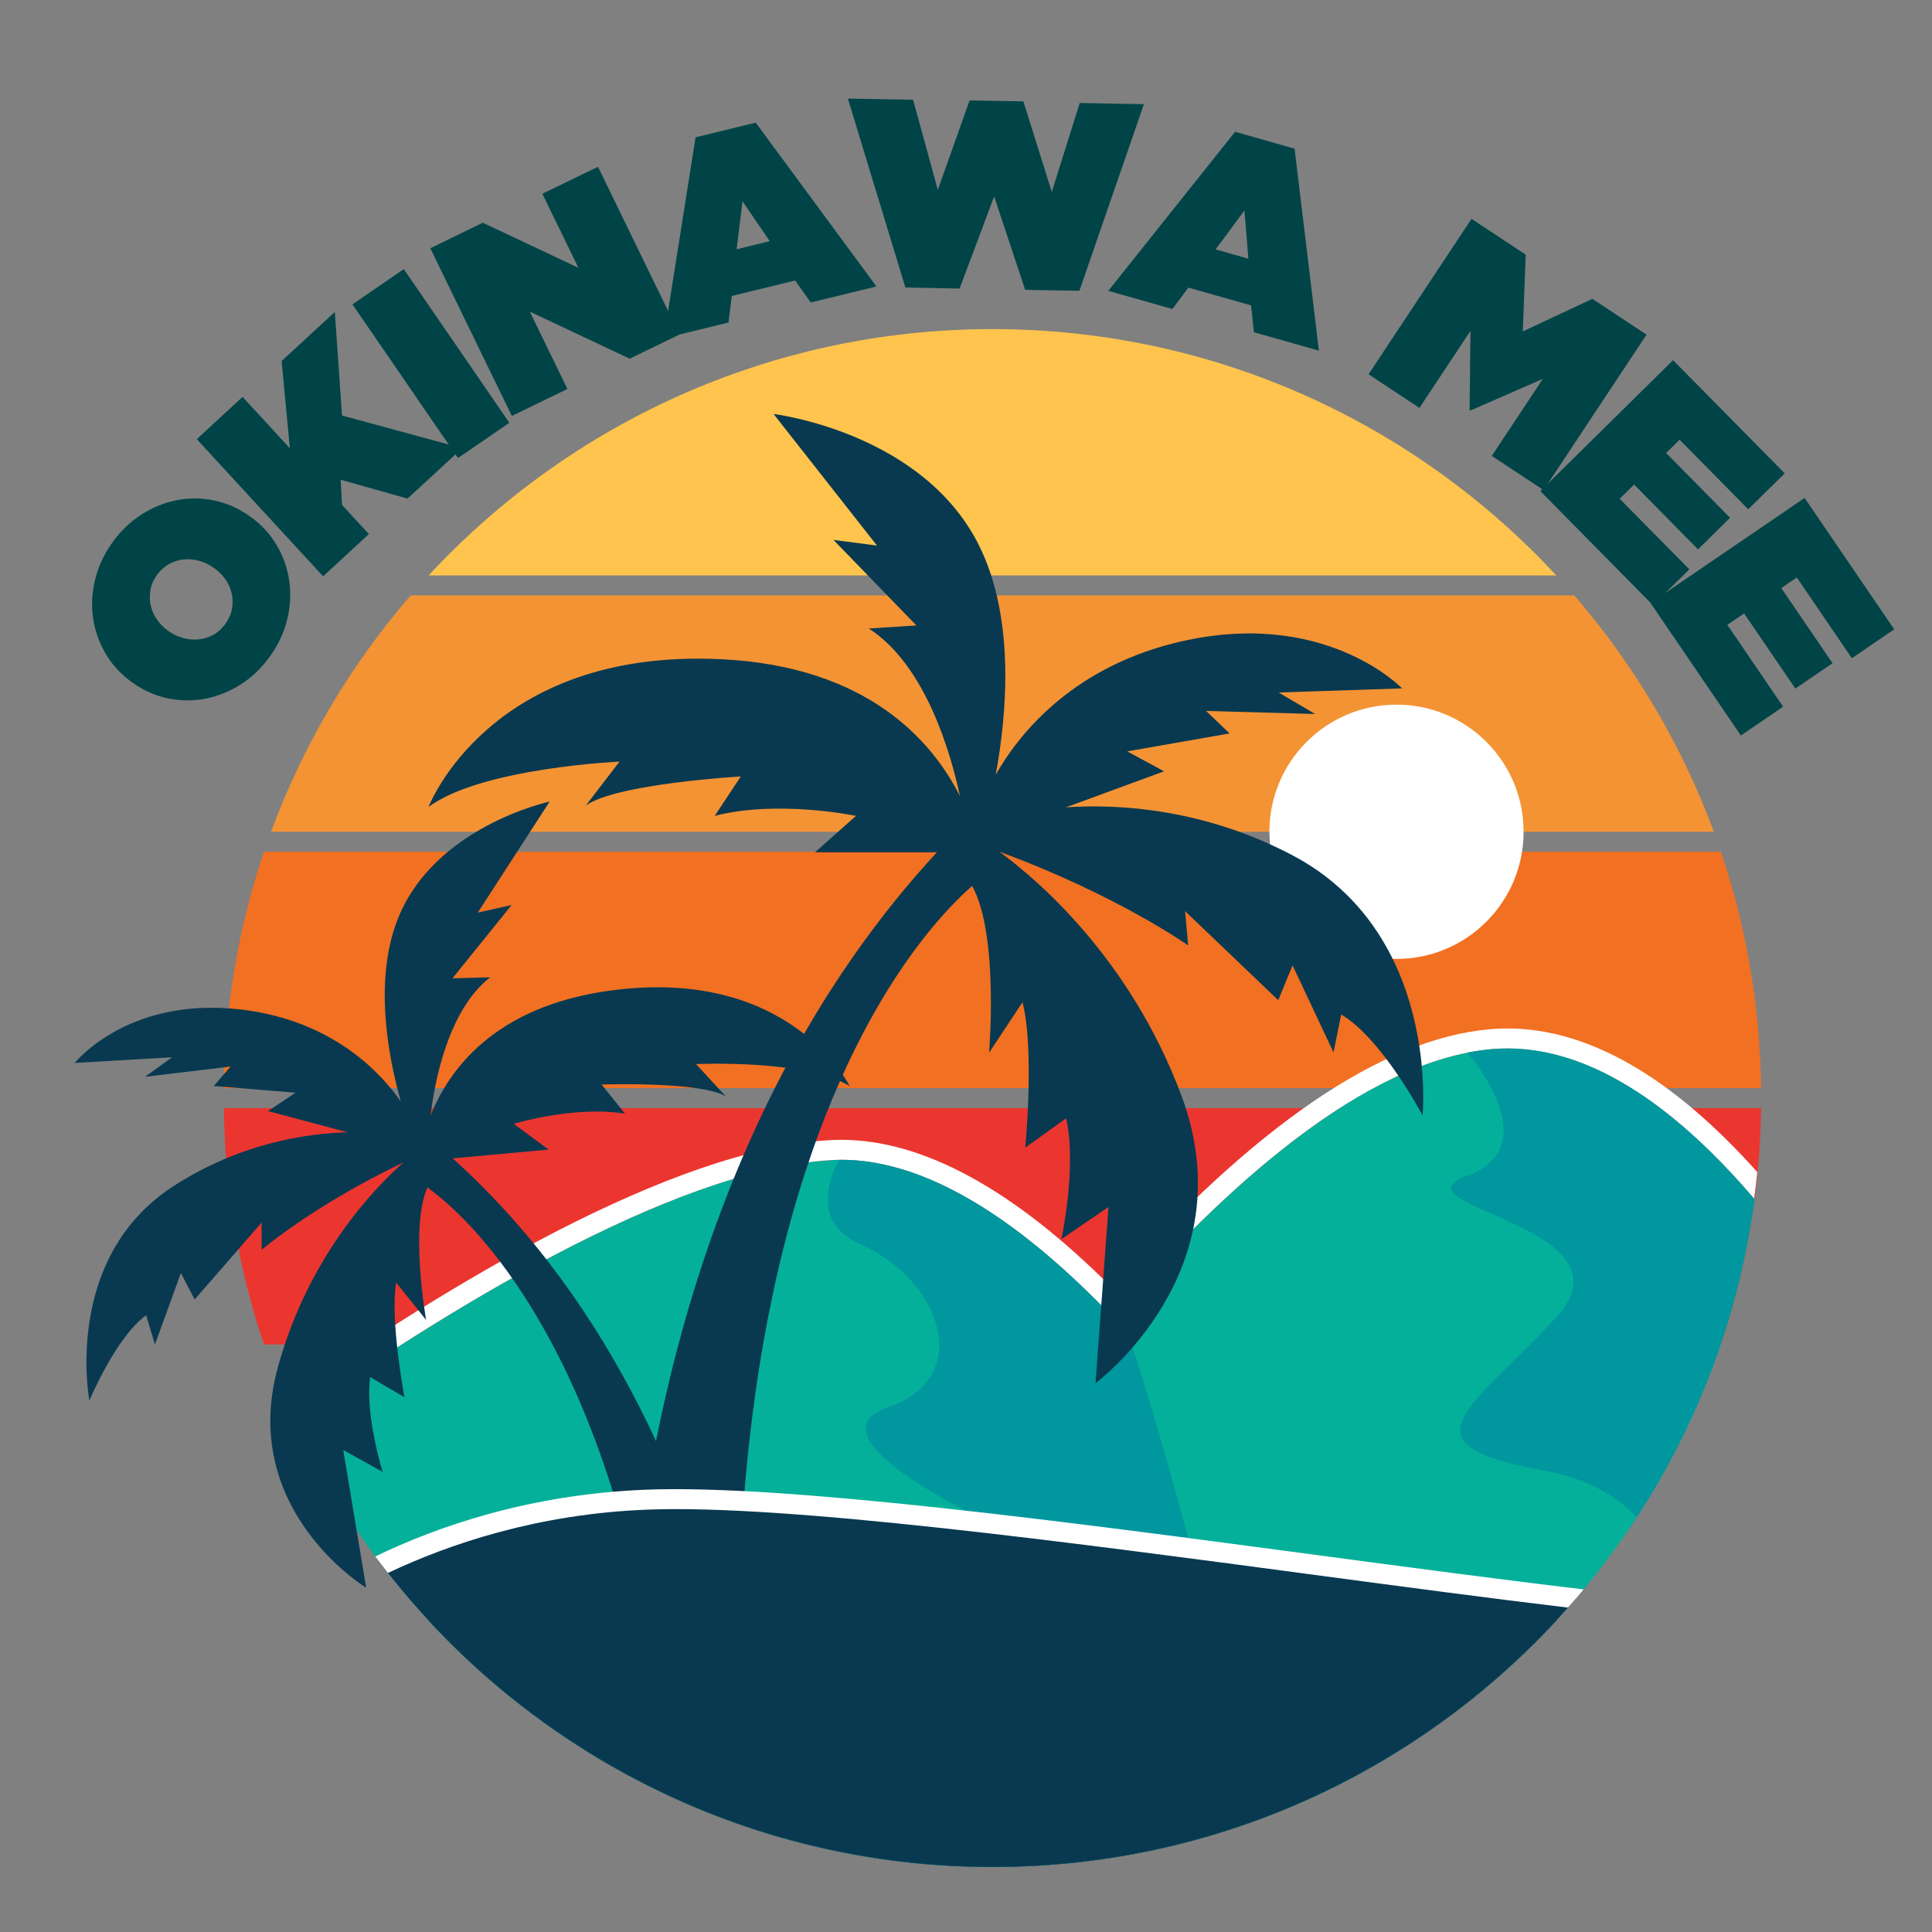 <svg xmlns="http://www.w3.org/2000/svg" xmlns:xlink="http://www.w3.org/1999/xlink" width="500" zoomAndPan="magnify" viewBox="0 0 375 375" height="500" preserveAspectRatio="xMidYMid meet" version="1.0"><rect x="0" y="0" width="375" height="375" fill="#808080" stroke="none"/><defs><g/><clipPath id="5294cbb2d2"><path d="M 43.109 165.27 L 341.828 165.27 L 341.828 211.352 L 43.109 211.352 Z M 43.109 165.27 " clip-rule="nonzero"/></clipPath><clipPath id="322799f7b1"><path d="M 43.109 215 L 341.828 215 L 341.828 261 L 43.109 261 Z M 43.109 215 " clip-rule="nonzero"/></clipPath><clipPath id="a7b59dfb9b"><path d="M 83 314.195 L 302.078 314.195 L 302.078 362.406 L 83 362.406 Z M 83 314.195 " clip-rule="nonzero"/></clipPath><clipPath id="87f18d14fd"><path d="M 83 63.879 L 303 63.879 L 303 112 L 83 112 Z M 83 63.879 " clip-rule="nonzero"/></clipPath><clipPath id="644dc16367"><path d="M 56.688 203.105 L 340.875 203.105 L 340.875 362.406 L 56.688 362.406 Z M 56.688 203.105 " clip-rule="nonzero"/></clipPath><clipPath id="b2892dae6f"><path d="M 55 199 L 341.848 199 L 341.848 275 L 55 275 Z M 55 199 " clip-rule="nonzero"/></clipPath><clipPath id="23ff143c10"><path d="M 74 290.91 L 305.961 290.91 L 305.961 362.406 L 74 362.406 Z M 74 290.91 " clip-rule="nonzero"/></clipPath></defs><g clip-path="url(#5294cbb2d2)"><path fill="#f27022" d="M 341.828 211.203 C 341.621 195.176 338.906 179.754 334.031 165.324 L 51.234 165.324 C 46.363 179.754 43.645 195.176 43.438 211.203 L 341.828 211.203 " fill-opacity="1" fill-rule="nonzero"/></g><path fill="#f49334" d="M 52.609 161.449 L 332.656 161.449 C 326.398 144.496 317.156 128.988 305.559 115.57 L 79.707 115.57 C 68.109 128.988 58.867 144.496 52.609 161.449 " fill-opacity="1" fill-rule="nonzero"/><g clip-path="url(#322799f7b1)"><path fill="#eb362f" d="M 334.031 260.957 C 338.906 246.527 341.625 231.109 341.828 215.082 L 43.438 215.082 C 43.645 231.109 46.359 246.527 51.234 260.957 L 334.031 260.957 " fill-opacity="1" fill-rule="nonzero"/></g><g clip-path="url(#a7b59dfb9b)"><path fill="#093950" d="M 83.188 314.59 C 110.441 343.992 149.387 362.406 192.633 362.406 C 235.883 362.406 274.824 343.992 302.078 314.59 L 83.188 314.59 " fill-opacity="1" fill-rule="nonzero"/></g><g clip-path="url(#87f18d14fd)"><path fill="#ffc44d" d="M 302.078 111.695 C 274.824 82.289 235.879 63.879 192.633 63.879 C 149.387 63.879 110.441 82.289 83.188 111.695 L 302.078 111.695 " fill-opacity="1" fill-rule="nonzero"/></g><path fill="#ffffff" d="M 295.73 161.449 C 295.73 175.078 284.684 186.125 271.062 186.125 C 257.434 186.125 246.391 175.078 246.391 161.449 C 246.391 147.82 257.434 136.77 271.062 136.77 C 284.684 136.77 295.73 147.82 295.73 161.449 " fill-opacity="1" fill-rule="nonzero"/><g clip-path="url(#644dc16367)"><path fill="#04b09a" d="M 340.543 232.746 C 325.516 215.148 307.902 201.996 289.453 203.645 C 264.906 205.832 237.68 230.344 215.832 255.504 C 199.008 237.934 179.645 224.023 161.117 225.184 C 130.031 227.125 84.992 255.328 56.898 275.137 C 80.438 326.598 132.359 362.355 192.633 362.355 C 268.379 362.355 330.934 305.891 340.543 232.746 " fill-opacity="1" fill-rule="nonzero"/></g><g clip-path="url(#b2892dae6f)"><path fill="#ffffff" d="M 57.117 274.98 C 85.227 255.184 130.109 227.121 161.117 225.184 C 161.84 225.137 162.562 225.113 163.289 225.113 C 181.152 225.117 199.664 238.621 215.832 255.504 C 237.68 230.344 264.906 205.832 289.453 203.645 C 290.5 203.551 291.543 203.504 292.586 203.504 C 309.863 203.504 326.309 216.102 340.469 232.66 C 340.699 230.945 340.91 229.227 341.082 227.492 C 324.562 209.016 308.262 199.625 292.586 199.625 C 291.426 199.625 290.254 199.68 289.105 199.781 C 268.203 201.648 243.512 218.473 215.68 249.805 C 196.734 230.844 179.125 221.238 163.289 221.238 C 162.484 221.238 161.672 221.262 160.879 221.312 C 129.988 223.242 86.699 249.461 55.512 271.375 C 56.027 272.586 56.566 273.789 57.117 274.98 " fill-opacity="1" fill-rule="nonzero"/></g><path fill="#093950" d="M 142.312 323.039 C 134.918 292.711 119.598 253.414 87.871 224.84 L 106.492 223.133 L 99.727 218.145 C 99.727 218.145 111.387 214.555 121.312 216.164 L 116.77 210.508 C 116.77 210.508 135.953 209.855 140.875 212.793 L 135.098 206.539 C 135.098 206.539 156.297 205.547 164.902 210.793 C 164.902 210.793 153.449 187.344 118.102 192.32 C 95.746 195.469 86.984 207.879 83.562 216.578 C 84.336 210.117 86.918 196.113 95.148 189.695 L 87.832 189.891 L 99.301 175.664 L 92.734 177.137 L 106.688 155.582 C 106.688 155.582 84.105 160.414 77.102 178.648 C 72.602 190.363 75.293 204.906 77.797 213.805 C 73.996 208.34 65.195 198.82 48.824 196.23 C 25.457 192.535 14.496 206.32 14.496 206.32 L 33.402 205.219 L 28.148 209.012 L 44.766 207.016 L 41.48 210.789 L 57.375 212.09 L 52.023 215.656 L 67.504 219.781 C 59.211 220 46.492 221.957 33.719 230.195 C 12.051 244.172 17.348 271.848 17.348 271.848 C 17.348 271.848 22.52 259.465 28.367 255.297 L 30.074 260.98 L 35.109 247.105 L 37.789 252.227 L 50.773 237.309 L 50.785 242.594 C 50.785 242.594 60.957 233.875 78.316 225.629 C 72.949 230.363 59.836 243.711 53.906 265.473 C 46.355 293.195 71.07 308.18 71.07 308.18 L 66.625 281.449 L 74.27 285.695 C 74.27 285.695 70.855 274.855 71.844 267.297 L 78.512 271.207 C 78.512 271.207 75.676 256.324 76.895 248.953 L 82.711 256.203 C 82.711 256.203 79.516 238.336 82.957 230.477 C 89.988 235.535 116.141 258.344 126.758 323.039 L 142.312 323.039 " fill-opacity="1" fill-rule="nonzero"/><path fill="#00979e" d="M 284.82 228.195 C 268.996 234.012 318.367 237.891 302.078 255.66 C 285.793 273.43 271.082 280.215 299.43 285.383 C 308.355 287.012 314.055 290.512 317.672 294.543 C 329.559 276.312 337.578 255.324 340.543 232.746 C 325.516 215.148 307.902 201.996 289.453 203.645 C 287.918 203.781 286.375 204.004 284.82 204.312 C 284.82 204.312 300.645 222.383 284.82 228.195 " fill-opacity="1" fill-rule="nonzero"/><path fill="#00979e" d="M 231.109 300.543 C 231.109 300.543 224.727 275.312 217.234 253.902 C 216.766 254.438 216.297 254.969 215.832 255.504 C 199.535 238.484 180.855 224.898 162.859 225.117 C 159.887 230.926 158.797 237.789 166.934 241.445 C 182.758 248.551 189.219 267.289 172.422 273.105 C 155.629 278.922 192.633 295.75 192.633 295.75 L 231.109 300.543 " fill-opacity="1" fill-rule="nonzero"/><path fill="#093950" d="M 250.688 165.914 C 233.648 157.012 217.398 156.016 206.922 156.695 L 225.953 149.715 L 218.797 145.84 L 238.668 142.363 L 234.098 137.988 L 255.258 138.586 L 248.203 134.414 L 272.148 133.617 C 272.148 133.617 256.75 117.52 227.738 124.871 C 207.414 130.023 197.43 143.031 193.273 150.359 C 195.395 138.859 197.109 120.23 190.086 105.988 C 179.16 83.828 150.148 80.352 150.148 80.352 L 170.219 105.891 L 161.773 104.797 L 177.867 121.395 L 168.629 121.988 C 179.738 129.125 184.605 146.465 186.324 154.52 C 181.012 143.957 168.543 129.336 140.016 127.953 C 94.91 125.766 83.188 156.625 83.188 156.625 C 93.422 149.027 120.246 147.828 120.246 147.828 L 113.688 156.375 C 119.551 152.102 143.789 150.711 143.789 150.711 L 138.723 158.363 C 151.043 155.184 166.145 158.363 166.145 158.363 L 158.195 165.426 L 181.855 165.426 C 135.777 215.266 124.277 283.43 121.676 322.66 L 143.18 322.66 C 143.172 218.098 179.516 179.93 188.695 171.961 C 193.938 181.461 191.973 204.34 191.973 204.34 L 198.465 194.535 C 200.848 203.68 198.996 222.758 198.996 222.758 L 206.941 217.059 C 209.062 226.469 206.016 240.516 206.016 240.516 L 215.156 234.285 L 212.641 268.473 C 212.641 268.473 242.047 246.742 229.328 212.688 C 219.348 185.957 201.285 170.66 193.98 165.316 C 216.801 173.699 230.621 183.504 230.621 183.504 L 230.023 176.848 L 248.105 194.137 L 250.887 187.379 L 258.836 204.273 L 260.324 196.922 C 268.172 201.492 276.121 216.496 276.121 216.496 C 276.121 216.496 279.598 181.02 250.688 165.914 " fill-opacity="1" fill-rule="nonzero"/><g clip-path="url(#23ff143c10)"><path fill="#093950" d="M 305.879 310.27 C 248.641 303.473 162.062 289.625 125.375 291.09 C 103.547 291.965 86.047 297.988 74.082 303.719 C 101.348 339.359 144.301 362.355 192.633 362.355 C 237.934 362.355 278.516 342.152 305.879 310.27 " fill-opacity="1" fill-rule="nonzero"/></g><path fill="#ffffff" d="M 75.305 305.312 C 87.09 299.723 104.223 293.879 125.449 293.027 C 152.211 291.938 206.949 299.254 255.238 305.695 C 272.625 308.016 289.426 310.254 304.332 312.035 C 305.367 310.871 306.383 309.695 307.379 308.496 C 291.875 306.672 274.133 304.305 255.75 301.855 C 207.309 295.391 152.398 288.07 125.297 289.152 C 102.828 290.051 84.984 296.242 72.855 302.105 C 73.66 303.184 74.473 304.254 75.305 305.312 " fill-opacity="1" fill-rule="nonzero"/><g fill="#004447" fill-opacity="1"><g transform="translate(39.687, 143.933)"><g><path d="M -17.938 -38.547 C -16.32 -40.816 -14.426 -42.648 -12.25 -44.047 C -10.07 -45.441 -7.781 -46.375 -5.375 -46.844 C -2.977 -47.312 -0.562 -47.297 1.875 -46.797 C 4.312 -46.297 6.613 -45.273 8.781 -43.734 L 8.859 -43.688 C 11.004 -42.164 12.711 -40.328 13.984 -38.172 C 15.266 -36.016 16.082 -33.719 16.438 -31.281 C 16.801 -28.852 16.688 -26.367 16.094 -23.828 C 15.5 -21.297 14.391 -18.891 12.766 -16.609 C 11.148 -14.336 9.254 -12.504 7.078 -11.109 C 4.898 -9.723 2.609 -8.797 0.203 -8.328 C -2.203 -7.859 -4.629 -7.875 -7.078 -8.375 C -9.523 -8.883 -11.812 -9.898 -13.938 -11.422 L -14.031 -11.484 C -16.156 -12.992 -17.859 -14.828 -19.141 -16.984 C -20.422 -19.148 -21.242 -21.445 -21.609 -23.875 C -21.973 -26.312 -21.852 -28.797 -21.25 -31.328 C -20.656 -33.867 -19.551 -36.273 -17.938 -38.547 Z M 4.094 -22.891 C 4.758 -23.828 5.176 -24.801 5.344 -25.812 C 5.52 -26.832 5.5 -27.82 5.281 -28.781 C 5.062 -29.738 4.656 -30.641 4.062 -31.484 C 3.469 -32.328 2.738 -33.055 1.875 -33.672 L 1.781 -33.734 C 0.914 -34.348 -0.02 -34.797 -1.031 -35.078 C -2.039 -35.359 -3.039 -35.445 -4.031 -35.344 C -5.031 -35.25 -5.984 -34.945 -6.891 -34.438 C -7.797 -33.938 -8.586 -33.211 -9.266 -32.266 C -9.922 -31.336 -10.332 -30.363 -10.5 -29.344 C -10.676 -28.332 -10.648 -27.344 -10.422 -26.375 C -10.203 -25.414 -9.801 -24.516 -9.219 -23.672 C -8.645 -22.836 -7.922 -22.109 -7.047 -21.484 L -6.969 -21.438 C -6.094 -20.812 -5.148 -20.363 -4.141 -20.094 C -3.129 -19.82 -2.125 -19.734 -1.125 -19.828 C -0.133 -19.922 0.812 -20.219 1.719 -20.719 C 2.625 -21.219 3.414 -21.941 4.094 -22.891 Z M 4.094 -22.891 "/></g></g></g><g fill="#004447" fill-opacity="1"><g transform="translate(61.195, 113.258)"><g><path d="M -14.109 -36.219 L -4.938 -26.25 L -6.531 -43.188 L 3.797 -52.703 L 5.188 -32.609 L 28.516 -26.266 L 17.906 -16.484 L 4.938 -20.141 L 5.188 -15.266 L 10.406 -9.594 L 1.516 -1.391 L -23 -28.016 Z M -14.109 -36.219 "/></g></g></g><g fill="#004447" fill-opacity="1"><g transform="translate(87.097, 90.14)"><g><path d="M -18.688 -31.062 L -8.719 -37.906 L 11.766 -8.078 L 1.797 -1.234 Z M -18.688 -31.062 "/></g></g></g><g fill="#004447" fill-opacity="1"><g transform="translate(97.491, 81.638)"><g><path d="M -13.969 -33.453 L -3.781 -38.406 L 14.781 -29.656 L 7.781 -44.031 L 18.578 -49.266 L 34.406 -16.719 L 24.734 -12.016 L 5.344 -21.156 L 12.641 -6.141 L 1.859 -0.906 Z M -13.969 -33.453 "/></g></g></g><g fill="#004447" fill-opacity="1"><g transform="translate(129.385, 65.525)"><g><path d="M -0.547 0.141 L 5.625 -38.875 L 17.297 -41.719 L 40.734 -9.922 L 27.984 -6.812 L 24.953 -11.078 L 12.656 -8.078 L 12.016 -2.922 Z M 20.016 -18.719 L 14.734 -26.469 L 13.594 -17.141 Z M 20.016 -18.719 "/></g></g></g><g fill="#004447" fill-opacity="1"><g transform="translate(163.887, 55.32)"><g><path d="M 0.688 -36.188 L 13.344 -35.953 L 18.141 -18.469 L 24.312 -35.828 L 34.75 -35.641 L 40.266 -18.062 L 45.688 -35.328 L 58.141 -35.094 L 45.625 1.125 L 35.094 0.938 L 29.078 -17.188 L 22.375 0.688 L 11.844 0.484 Z M 0.688 -36.188 "/></g></g></g><g fill="#004447" fill-opacity="1"><g transform="translate(215.669, 56.608)"><g><path d="M -0.547 -0.156 L 24.062 -31.031 L 35.609 -27.75 L 40.328 11.453 L 27.703 7.875 L 27.172 2.672 L 15 -0.781 L 11.891 3.375 Z M 26.641 -6.391 L 25.875 -15.75 L 20.281 -8.203 Z M 26.641 -6.391 "/></g></g></g><g fill="#004447" fill-opacity="1"><g transform="translate(252.167, 67.737)"><g/></g></g><g fill="#004447" fill-opacity="1"><g transform="translate(263.917, 71.505)"><g><path d="M 21.703 -29.031 L 32.219 -22.078 L 31.656 -7.172 L 45.156 -13.5 L 55.672 -6.547 L 35.688 23.625 L 25.641 16.984 L 35.547 2.031 L 21.5 8.172 L 21.328 8.047 L 21.5 -7.281 L 11.594 7.672 L 1.719 1.141 Z M 21.703 -29.031 "/></g></g></g><g fill="#004447" fill-opacity="1"><g transform="translate(297.522, 93.849)"><g><path d="M 27.219 -23.938 L 48.891 -1.969 L 41.812 5 L 28.484 -8.5 L 25.875 -5.922 L 38.281 6.656 L 32.062 12.781 L 19.656 0.203 L 16.859 2.969 L 30.375 16.656 L 23.312 23.625 L 1.453 1.469 Z M 27.219 -23.938 "/></g></g></g><g fill="#004447" fill-opacity="1"><g transform="translate(319.212, 115.34)"><g><path d="M 31.062 -18.688 L 48.453 6.812 L 40.234 12.422 L 29.547 -3.25 L 26.531 -1.203 L 36.484 13.391 L 29.266 18.312 L 19.312 3.719 L 16.062 5.938 L 26.891 21.828 L 18.688 27.422 L 1.156 1.703 Z M 31.062 -18.688 "/></g></g></g></svg>